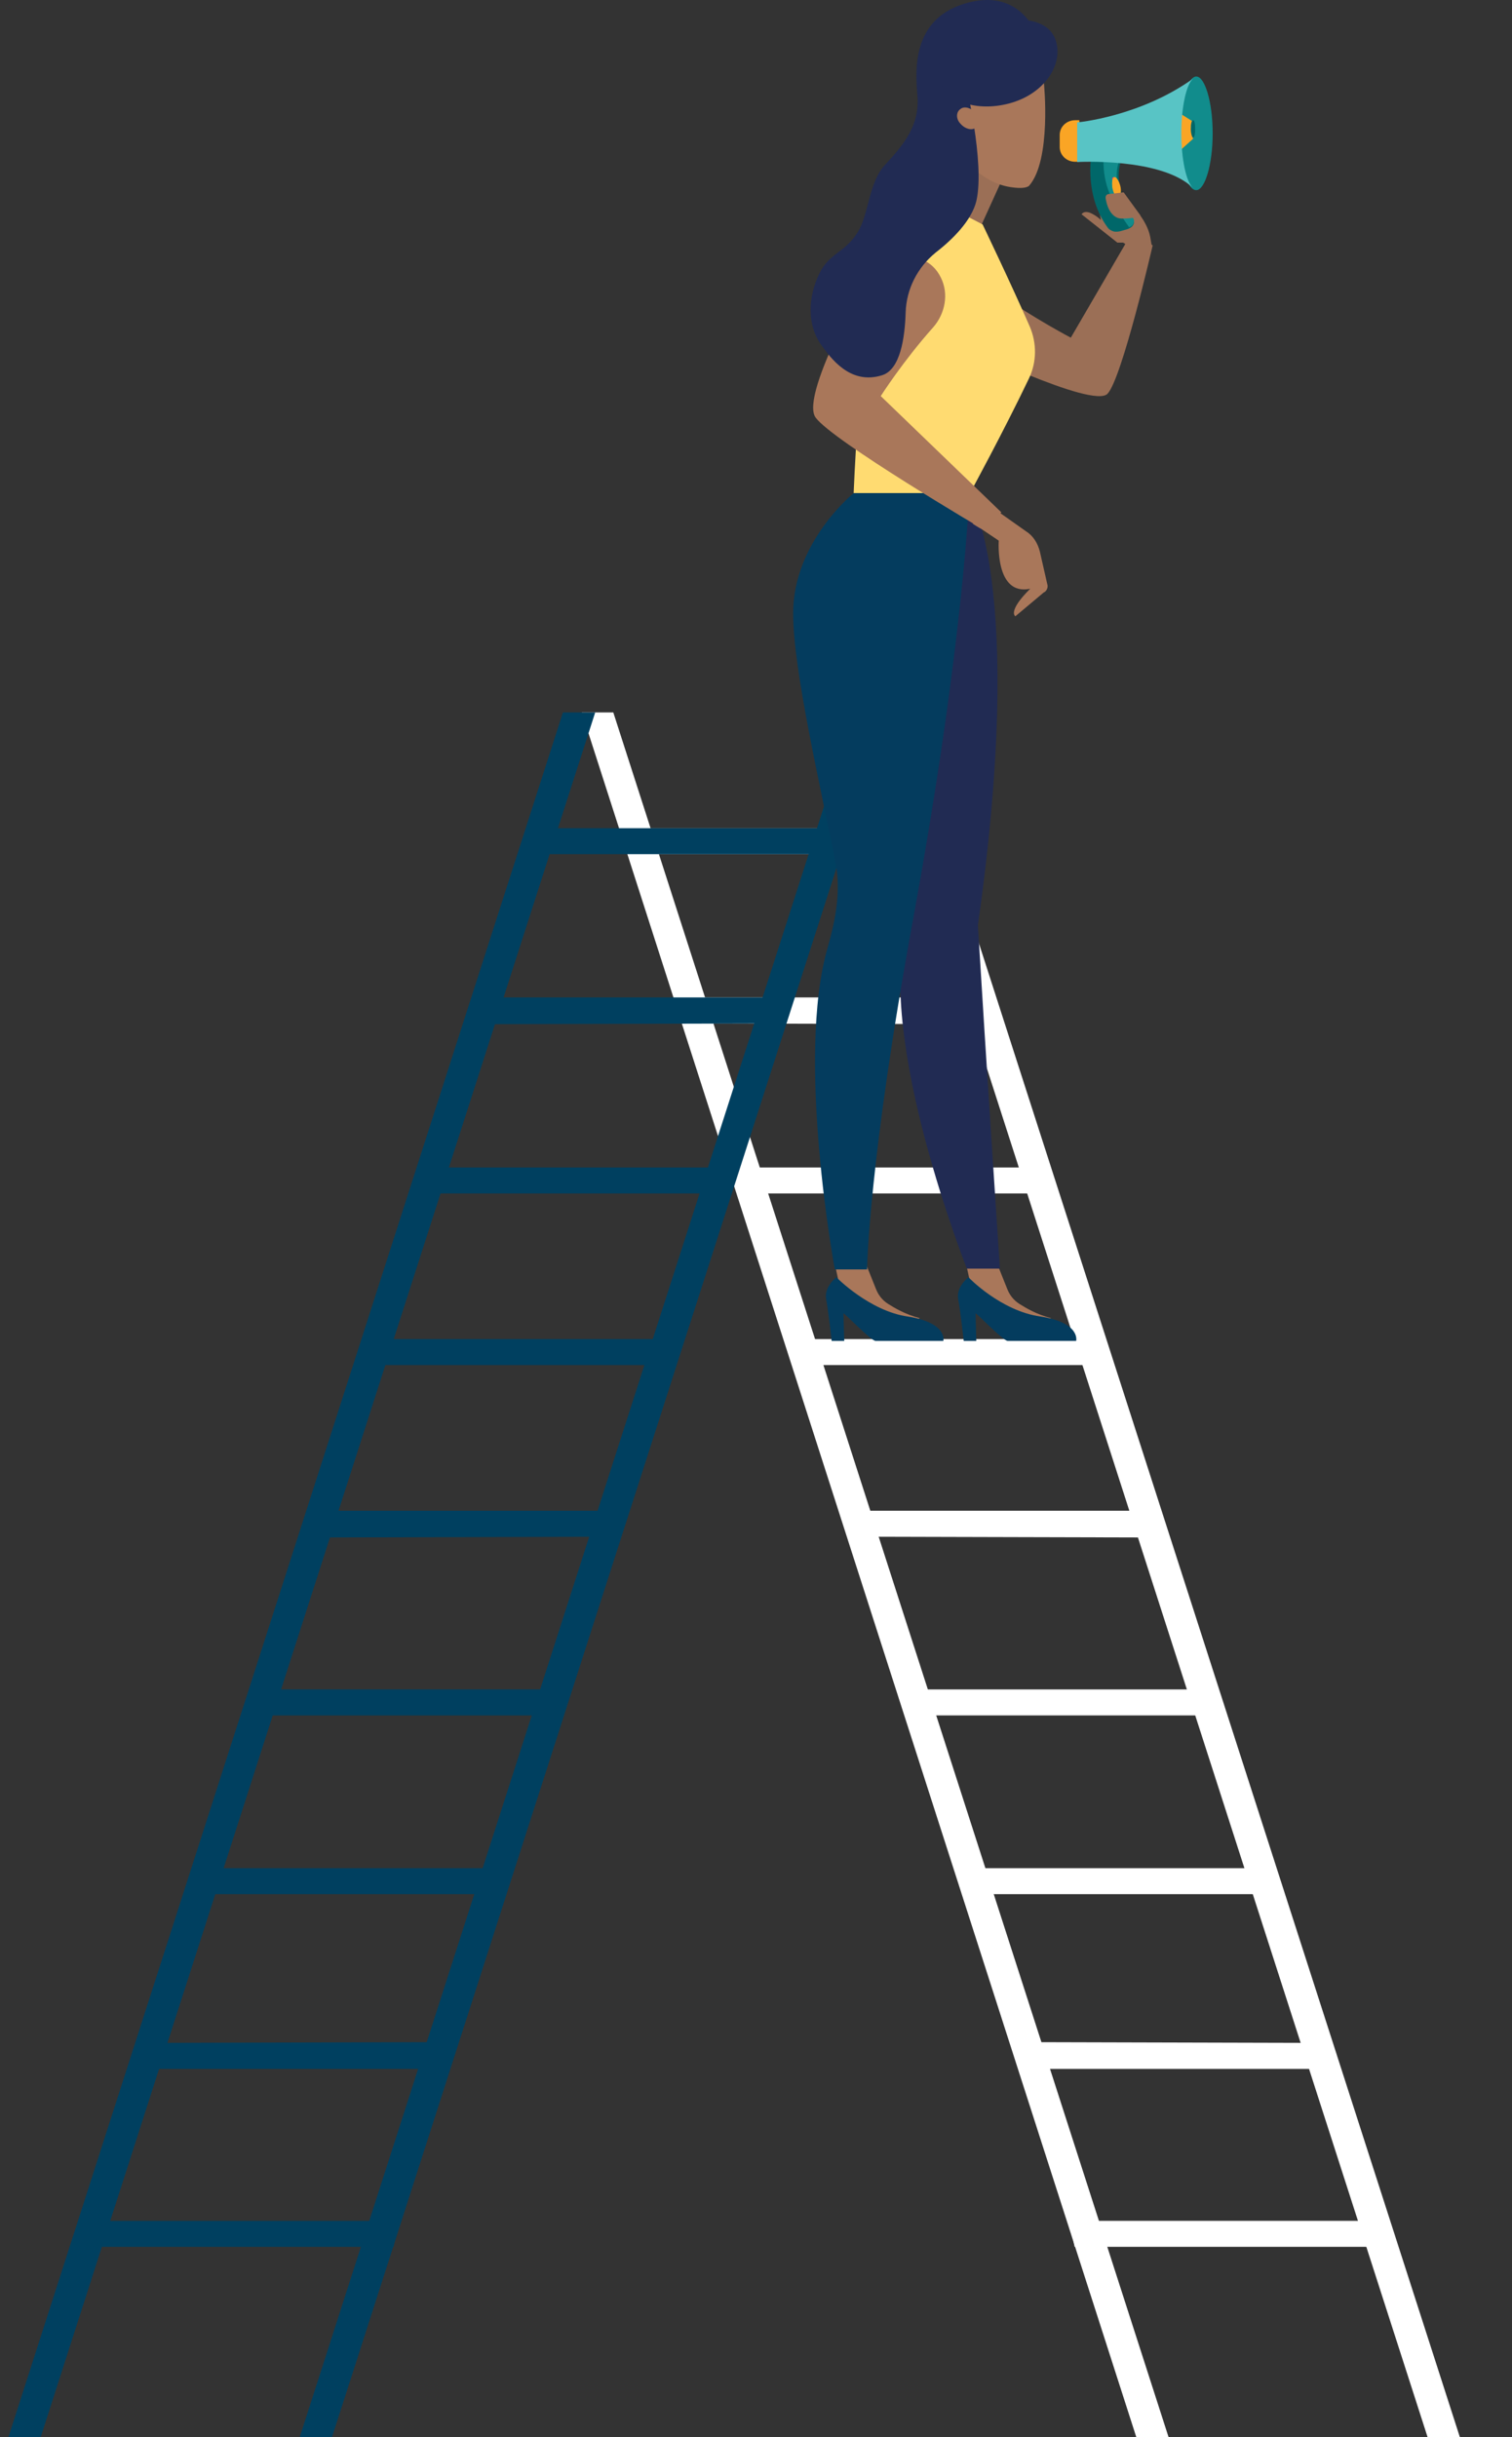 <svg width="692" height="1115" viewBox="0 0 692 1115" fill="none" xmlns="http://www.w3.org/2000/svg">
<rect x="0" y="0" width="692" height="1115" fill="#333333" stroke="none"/>
<g clip-path="url(#clip0)">
<g clip-path="url(#clip1)">
<path d="M657.227 1127L399.237 325.949H414.01L672 1127H657.227Z" fill="white"/>
<path d="M523.908 1127L266.278 325.949H280.691L538.681 1127H523.908Z" fill="white"/>
<path d="M481.029 534.136V546.022H342.666L340.504 534.136H481.029Z" fill="white"/>
<path d="M452.204 456.336V468.582L314.201 468.222L311.678 456.336H452.204Z" fill="white"/>
<path d="M428.783 378.896V390.782H290.419L288.257 378.896H428.783Z" fill="white"/>
<path d="M505.892 612.656V624.542H367.888L365.366 612.656H505.892Z" fill="white"/>
<path d="M529.673 691.176V703.422L391.67 703.062L389.147 691.176H529.673Z" fill="white"/>
<path d="M554.175 772.938L559.58 784.824H421.577L419.054 772.938H554.175Z" fill="white"/>
<path d="M579.758 854.7L585.523 866.586H447.52L444.997 854.7H579.758Z" fill="white"/>
<path d="M604.26 934.661L609.664 946.548H471.661L469.139 934.301L604.26 934.661Z" fill="white"/>
<path d="M624.438 1016.06L629.843 1027.95H491.839L489.317 1016.06H624.438Z" fill="white"/>
<path d="M14.773 1127L272.403 325.949H257.63L0 1127H14.773Z" fill="#004060"/>
<path d="M148.092 1127L405.722 325.949H390.949L133.319 1127H148.092Z" fill="#004060"/>
<path d="M190.971 534.136V546.022H328.974L331.496 534.136H190.971Z" fill="#004060"/>
<path d="M219.436 456.336V468.582L357.8 468.222L359.961 456.336H219.436Z" fill="#004060"/>
<path d="M243.217 378.896V390.782H381.22L383.743 378.896H243.217Z" fill="#004060"/>
<path d="M165.748 612.656V624.542H303.751L306.273 612.656H165.748Z" fill="#004060"/>
<path d="M142.327 691.176V703.422L280.33 703.062L282.853 691.176H142.327Z" fill="#004060"/>
<path d="M117.825 772.938L112.06 784.824H250.424L252.585 772.938H117.825Z" fill="#004060"/>
<path d="M91.882 854.7L86.477 866.586H224.48L226.642 854.7H91.882Z" fill="#004060"/>
<path d="M67.74 934.661L61.975 946.548H200.339L202.501 934.301L67.74 934.661Z" fill="#004060"/>
<path d="M47.562 1016.06L42.158 1027.95H180.161L182.323 1016.06H47.562Z" fill="#004060"/>
</g>
<path d="M527 111.726L526.432 108.44C525.011 100.774 517.341 91.464 509.954 89H502L504.557 105.155L515.636 112H527V111.726Z" fill="#9B6F56"/>
<path d="M505.739 102.633L521 111H511.391L495 98.045C495 98.045 496.13 95.886 499.804 97.775C503.478 99.664 505.739 102.633 505.739 102.633Z" fill="#9B6F56"/>
<path d="M499.471 71.252C499.471 71.252 496.199 89.54 506.907 104.045C507.502 104.991 508.691 105.621 509.881 105.937C512.261 106.252 514.045 105.306 515.533 104.991C517.615 104.36 518.507 103.414 518.805 102.468C519.102 101.837 519.102 100.892 518.507 99.946C516.425 96.477 509.584 84.811 512.856 74.405C506.907 69.676 499.471 71.252 499.471 71.252Z" fill="#006769"/>
<path d="M516.768 104C518.109 103.371 518.444 103.057 518.78 102.114C519.115 101.486 519.115 100.543 518.444 99.6C516.097 96.143 508.384 84.514 512.073 74.143C509.725 72.571 507.378 71.629 505.03 71C504.695 82.629 507.042 90.171 516.768 104Z" fill="#118C8C"/>
<path d="M509.085 85.8C509.541 88.2 510.451 90 511.134 90C511.817 89.7 512.272 87.6 511.817 85.2C511.362 82.8 510.451 81 509.768 81C509.085 81 508.858 83.4 509.085 85.8Z" fill="#FAA525"/>
<path d="M509 81.334L510 81V81.667L509 82V81.334Z" fill="#EF4366"/>
<path d="M509.237 85.8C509.825 88.2 511 90 511.882 90C512.764 89.7 513.351 87.6 512.764 85.2C512.176 82.8 511 81 510.118 81C509.237 81.3 508.649 83.4 509.237 85.8Z" fill="#FAA525"/>
<path d="M494 55H492.071C488.214 55 485 57.898 485 61.763V67.237C485 71.102 488.214 74 492.071 74H494V55Z" fill="#FAA525"/>
<path d="M555 61C555 75.41 551.413 87 547.5 87C543.261 87 540 75.41 540 61C540 46.59 543.587 35 547.5 35C551.413 35 555 46.59 555 61Z" fill="#118C8C"/>
<path d="M540.24 52L546 55.643V63.536L539.92 69L538 58.375L540.24 52Z" fill="#FAA525"/>
<path d="M540.669 61C540.669 49.125 542.864 38.812 546 36C521.538 53.5 493 56 493 56V74.125C493 74.125 531.574 71.938 546 86C542.864 83.188 540.669 72.875 540.669 61Z" fill="#58C4C5"/>
<path d="M547 59.015C547 61.161 546.667 63 546 63C545.667 63 545 61.161 545 59.015C545 56.869 545.333 55.029 546 55.029C546.667 54.723 547 56.869 547 59.015Z" fill="#006769"/>
<path d="M522 98.636C521.427 98.909 519.42 100 513.4 100C508.814 100 506.807 94.818 506.234 91.818C505.947 90.727 505.661 89.364 507.094 88.818L514.26 88L522 98.636Z" fill="#9B6F56"/>
<path d="M439.589 157.655C439.589 157.655 500.217 187.199 506.888 180.147C513.56 173.095 527.543 112.283 527.543 112.283L518.546 105.577L490.082 154.496C490.082 154.496 473.86 146.013 456.812 134.218C450.165 129.737 442.138 128.283 436.947 131.678C425.581 138.985 439.589 157.655 439.589 157.655Z" fill="#9B6F56"/>
<path d="M457.625 84.336L446.831 108.061L429.56 92.245L441.794 57.735L457.625 84.336Z" fill="#9B6F56"/>
<path d="M463.741 85.774C466.619 86.134 469.498 86.134 470.937 85.055C481.371 73.192 477.773 37.964 477.773 37.964L465.54 27.539L446.831 36.166L441.793 55.578C440.354 62.049 442.153 73.192 446.471 77.866C451.508 82.179 457.265 85.055 463.741 85.774Z" fill="#A9775A"/>
<path d="M429.56 92.245C429.56 92.245 404.375 124.598 398.618 145.807C392.861 167.016 390.703 225.611 390.703 225.611H443.952C443.952 225.611 459.064 197.931 470.937 173.127C474.535 165.578 474.535 156.951 471.297 149.401C462.662 129.63 449.709 102.669 449.709 102.669L429.56 92.245Z" fill="#FFDB71"/>
<path d="M456.545 578.616L460.863 589.401C461.942 592.276 463.741 594.793 466.619 596.59C469.498 598.388 474.175 601.263 481.011 603.061C472.736 610.25 459.064 602.701 451.508 597.309C447.91 594.793 445.032 590.839 443.952 586.525L442.153 578.257H456.545V578.616Z" fill="#A9775A"/>
<path d="M443.233 584.368C443.233 584.368 437.476 588.682 438.556 594.434C439.635 600.185 441.074 613.486 441.074 613.486H446.831L446.471 600.904C446.471 600.185 459.064 613.486 461.223 613.486H492.525C492.525 613.486 494.684 605.218 476.334 602.342C457.985 599.826 443.233 584.368 443.233 584.368Z" fill="#043C5E"/>
<path d="M396.46 578.616L400.777 589.401C401.857 592.276 403.656 594.793 406.534 596.59C409.412 598.388 414.09 601.263 420.926 603.061C412.65 610.25 398.978 602.701 391.423 597.309C387.825 594.793 384.946 590.839 383.867 586.525L382.068 578.257H396.46V578.616Z" fill="#A9775A"/>
<path d="M382.787 584.368C382.787 584.368 377.031 588.682 378.11 594.434C379.19 600.185 380.629 613.486 380.629 613.486H386.385L386.026 600.904C386.026 600.185 398.618 613.486 400.777 613.486H431.72C431.72 613.486 433.878 605.218 415.529 602.342C397.899 599.826 382.787 584.368 382.787 584.368Z" fill="#043C5E"/>
<path d="M443.593 226.689C443.593 226.689 469.858 266.232 447.55 423.323C451.148 482.637 457.625 580.415 457.625 580.415H442.513C442.513 580.415 401.137 476.167 414.809 424.402C418.047 372.997 405.454 225.611 405.454 225.611L443.593 226.689Z" fill="#212B53"/>
<path d="M390.703 225.611C390.703 225.611 362.998 247.899 362.998 280.611C362.998 306.493 375.591 360.056 382.427 394.925C384.946 407.507 382.427 420.807 378.829 433.389C364.078 484.075 382.068 580.775 382.068 580.775H396.819C396.819 580.775 397.539 531.167 418.047 419.729C441.434 291.755 443.593 225.611 443.593 225.611H390.703Z" fill="#043C5E"/>
<path d="M400.832 119.901C400.832 119.901 365.417 180.347 373.305 191.07C381.194 201.794 450.383 242.461 450.383 242.461L458.293 234.409L403.096 181.215C403.096 181.215 413.234 165.271 427.18 149.651C432.485 143.515 434.362 134.541 430.616 127.023C422.562 110.615 400.832 119.901 400.832 119.901Z" fill="#A9775A"/>
<path d="M441.836 37.592C441.836 37.592 450.111 42.625 475.297 26.448C479.254 27.527 473.138 -8.78 440.396 2.004C417.729 9.553 418.809 31.481 419.888 43.703C420.968 57.004 414.131 65.631 405.137 75.337C397.581 83.246 397.581 98.344 392.544 106.252C386.427 115.958 379.591 115.599 374.914 125.305C369.877 135.729 369.157 148.671 375.993 158.017C379.951 163.409 388.946 176.35 403.697 171.677C411.973 169.161 414.131 154.782 414.491 142.919C414.851 132.135 419.888 122.429 428.163 115.599C436.079 109.488 444.714 100.86 446.873 91.873C450.831 74.259 441.836 37.592 441.836 37.592Z" fill="#212B53"/>
<path d="M439.635 49.826C441.434 48.388 444.672 49.466 446.471 51.623C448.27 54.139 448.27 57.015 446.471 58.453C444.672 59.891 441.434 58.813 439.635 56.656C437.476 54.499 437.476 51.264 439.635 49.826Z" fill="#A9775A"/>
<path d="M477.676 271.07C479.047 270.508 479.855 268.573 479.292 267.201L475.9 252.277C474.926 248.526 472.87 245.125 469.58 243.079L457.501 234.546L456.435 233.096L445.157 239.606C447.732 241.285 449.164 242.019 449.164 242.019L457.1 247.347C457.1 247.347 455.293 272.796 471.506 269.356C460.913 279.828 464.706 281.951 464.706 281.951L477.676 271.07Z" fill="#A9775A"/>
<path d="M429.92 36.526C432.799 46.591 447.191 51.264 461.942 47.31C476.694 43.356 484.969 31.852 483.89 21.787C482.45 8.127 466.619 7.048 451.868 11.003C437.116 14.957 427.042 26.46 429.92 36.526Z" fill="#212B53"/>
</g>
<defs>
<clipPath id="clip0">
<rect width="692" height="1115" fill="white"/>
</clipPath>
<clipPath id="clip1">
<rect width="672" height="1091" fill="white" transform="translate(0 36)"/>
</clipPath>
</defs>
</svg>
